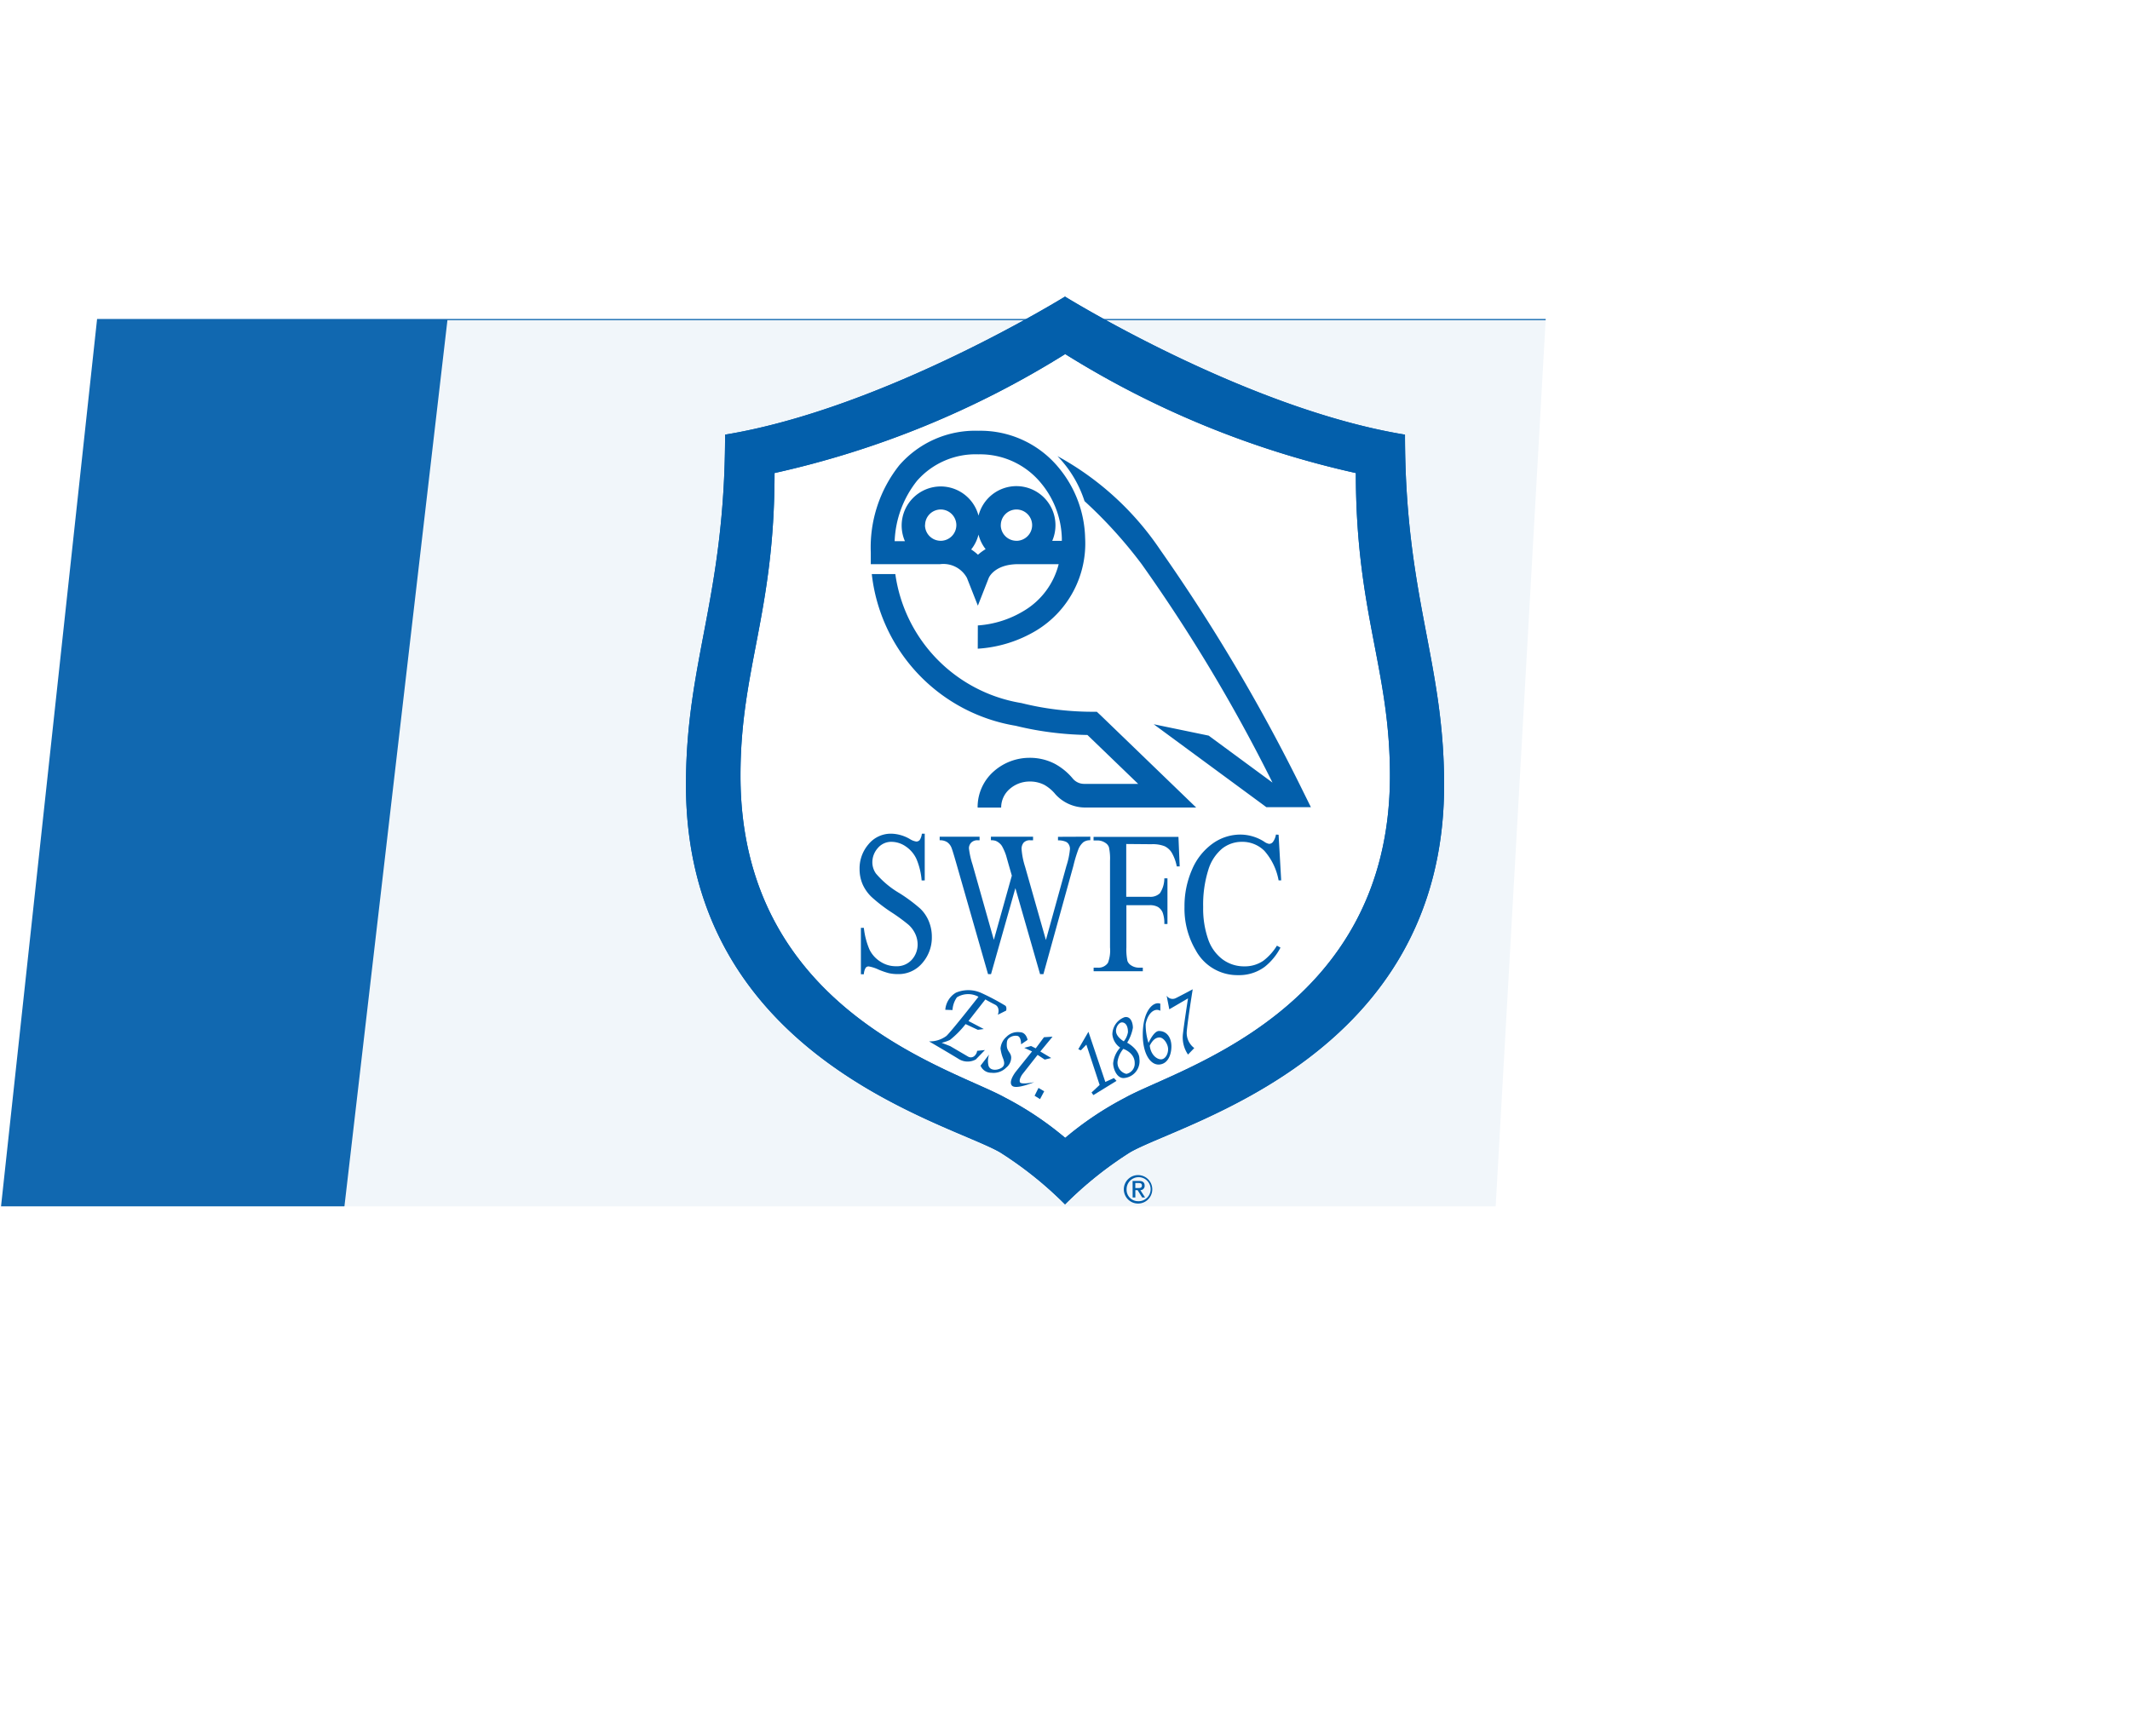 <svg xmlns="http://www.w3.org/2000/svg" xmlns:xlink="http://www.w3.org/1999/xlink" width="59.892" height="48.826" viewBox="0 0 59.892 48.826">
  <defs>
    <filter id="Path_8301" x="0" y="0" width="59.892" height="48.826" filterUnits="userSpaceOnUse">
      <feOffset dy="3" input="SourceAlpha"/>
      <feGaussianBlur stdDeviation="3" result="blur"/>
      <feFlood flood-opacity="0.161"/>
      <feComposite operator="in" in2="blur"/>
      <feComposite in="SourceGraphic"/>
    </filter>
    <clipPath id="clip-path">
      <rect id="Rectangle_1" data-name="Rectangle 1" width="21.424" height="25.588" fill="none"/>
    </clipPath>
  </defs>
  <g id="Group_413" data-name="Group 413" transform="translate(0.029 6)">
    <path id="Path_8300" data-name="Path 8300" d="M24.767-.609H65.5L64.093,24.348H22.066Z" transform="translate(-22.066 3.58)" fill="#035fab" opacity="0.94"/>
    <g transform="matrix(1, 0, 0, 1, -0.03, -6)" filter="url(#Path_8301)">
      <path id="Path_8301-2" data-name="Path 8301" d="M3.582-.735h38.31L38.933,30.09H0Z" transform="translate(9 6.74)" fill="#fff" opacity="0.94"/>
    </g>
    <g id="Group_428" data-name="Group 428" transform="translate(19.207 2.34)">
      <path id="Path_7" data-name="Path 7" d="M73.373,247.725l8.672-3.311,8.935,3.573,1.1,8.462-2.523,7.2-7.2,4.2L74.477,263.6l-2.365-6.254,1.261-9.618" transform="translate(-71.477 -243.412)" fill="#fff"/>
      <path id="Path_8" data-name="Path 8" d="M94.677,255.529a8.252,8.252,0,0,1,2.891,2.638h0a50.841,50.841,0,0,1,4,6.76l.235.475h-1.253l-.087-.065-3.08-2.267,1.546.32,1.794,1.321a45.927,45.927,0,0,0-3.676-6.141h0a12.793,12.793,0,0,0-1.609-1.775A3.244,3.244,0,0,0,94.677,255.529Zm-2.239,4.762h0a2.867,2.867,0,0,0,1.3-.414,2.129,2.129,0,0,0,.973-1.309H93.573c-.674,0-.828.386-.828.387l-.306.78-.307-.78a.753.753,0,0,0-.756-.387H89.428v-.33h0a3.712,3.712,0,0,1,.8-2.45,2.828,2.828,0,0,1,2.225-.972v0h0v0a2.852,2.852,0,0,1,2.274,1.057,3.211,3.211,0,0,1,.728,1.956h0v0h0a2.862,2.862,0,0,1-1.377,2.607,3.629,3.629,0,0,1-1.642.509h0Zm-1.486-2.821h0a.442.442,0,0,0,.422.44h.046a.442.442,0,0,0,.414-.44h0a.441.441,0,0,0-.44-.44h0a.441.441,0,0,0-.439.44Zm2.131,0h0a.441.441,0,0,0,.423.44h.053a.446.446,0,0,0,.277-.129.44.44,0,0,0,.129-.311h0a.442.442,0,0,0-.441-.44h0a.442.442,0,0,0-.44.44Zm-.426.675a1.083,1.083,0,0,1-.2-.409,1.09,1.09,0,0,1-.206.418,1.371,1.371,0,0,1,.191.149A1.425,1.425,0,0,1,92.657,258.145Zm-.2-.94a1.1,1.1,0,0,1,1.064-.832h0a1.1,1.1,0,0,1,1.1,1.1h0a1.1,1.1,0,0,1-.091.439h.27v-.076h0v0h0a2.527,2.527,0,0,0-.578-1.539,2.213,2.213,0,0,0-1.767-.818v0h0v0a2.189,2.189,0,0,0-1.726.743,2.9,2.9,0,0,0-.63,1.7h.289a1.112,1.112,0,0,1-.092-.44h0a1.1,1.1,0,0,1,1.1-1.1h0a1.1,1.1,0,0,1,1.064.832Zm-.025,8.2h0a1.336,1.336,0,0,1,.467-1.021,1.517,1.517,0,0,1,.978-.37h0a1.523,1.523,0,0,1,.719.165,1.729,1.729,0,0,1,.519.427.415.415,0,0,0,.31.141h1.521l-1.426-1.375c-.283-.005-.586-.023-.9-.059a8.748,8.748,0,0,1-1.118-.2,4.873,4.873,0,0,1-4.046-4.267h.662a4.277,4.277,0,0,0,3.545,3.628,8.018,8.018,0,0,0,1.033.188,8.454,8.454,0,0,0,.939.057h.149l.1.093,2.106,2.033.587.567H95.449a1.133,1.133,0,0,1-.828-.371,1.1,1.1,0,0,0-.321-.27.89.89,0,0,0-.418-.09h0a.846.846,0,0,0-.545.207.689.689,0,0,0-.243.526h-.658" transform="translate(-84.179 -251.041)" fill="#035fab"/>
      <path id="Path_9" data-name="Path 9" d="M94.742,297.435v.1a.325.325,0,0,0-.192.053.5.5,0,0,0-.142.2,3.827,3.827,0,0,0-.141.466l-.843,3.047H93.33l-.694-2.418-.685,2.418h-.084l-.9-3.142c-.067-.233-.11-.371-.128-.414a.345.345,0,0,0-.123-.157.371.371,0,0,0-.209-.052v-.1h1.122v.1h-.054a.241.241,0,0,0-.182.067.229.229,0,0,0-.063.161,2.288,2.288,0,0,0,.1.45l.6,2.123.506-1.806-.091-.316-.072-.255a1.534,1.534,0,0,0-.106-.246.315.315,0,0,0-.072-.089.381.381,0,0,0-.112-.072.377.377,0,0,0-.135-.017v-.1h1.185v.1h-.081a.234.234,0,0,0-.184.067.27.27,0,0,0-.058.182,2.146,2.146,0,0,0,.1.5l.584,2.056.577-2.084a2.148,2.148,0,0,0,.1-.481.247.247,0,0,0-.032-.12.187.187,0,0,0-.083-.078.533.533,0,0,0-.222-.039v-.1Zm1.011.206v1.484H96.4a.38.38,0,0,0,.3-.1.762.762,0,0,0,.124-.418h.088v1.284h-.088a.87.87,0,0,0-.047-.322.346.346,0,0,0-.129-.155.46.46,0,0,0-.242-.052h-.649v1.188a1.567,1.567,0,0,0,.03.382.249.249,0,0,0,.1.12.4.4,0,0,0,.217.067h.115v.1H94.836v-.1h.114a.32.32,0,0,0,.29-.138.991.991,0,0,0,.057-.432v-2.438a1.489,1.489,0,0,0-.031-.381.239.239,0,0,0-.1-.121.394.394,0,0,0-.218-.068h-.114v-.1h2.387l.035.831h-.082a1.224,1.224,0,0,0-.143-.389.48.48,0,0,0-.2-.18.92.92,0,0,0-.371-.056Zm4.284-.261.073,1.284h-.073a1.717,1.717,0,0,0-.4-.831.875.875,0,0,0-.631-.253.889.889,0,0,0-.556.19,1.251,1.251,0,0,0-.392.608,3.258,3.258,0,0,0-.142,1.038,2.622,2.622,0,0,0,.135.889,1.192,1.192,0,0,0,.406.577,1.013,1.013,0,0,0,.619.2.921.921,0,0,0,.533-.158,1.555,1.555,0,0,0,.381-.424l.1.055a1.681,1.681,0,0,1-.443.54,1.2,1.2,0,0,1-.74.234,1.328,1.328,0,0,1-1.2-.7,2.3,2.3,0,0,1-.316-1.22,2.56,2.56,0,0,1,.208-1.039,1.728,1.728,0,0,1,.572-.733,1.339,1.339,0,0,1,.8-.261,1.253,1.253,0,0,1,.662.2.323.323,0,0,0,.137.061.136.136,0,0,0,.107-.053.471.471,0,0,0,.085-.208Zm-9.95-.027v1.312H90a1.939,1.939,0,0,0-.145-.6.855.855,0,0,0-.3-.354.71.71,0,0,0-.4-.131.491.491,0,0,0-.388.176.6.6,0,0,0-.153.4.547.547,0,0,0,.1.314,2.565,2.565,0,0,0,.666.556,4.545,4.545,0,0,1,.584.435,1.047,1.047,0,0,1,.24.358,1.134,1.134,0,0,1,.083.431,1.092,1.092,0,0,1-.268.739.872.872,0,0,1-.691.311,1.149,1.149,0,0,1-.249-.026,2.125,2.125,0,0,1-.289-.1,1.077,1.077,0,0,0-.278-.09.1.1,0,0,0-.088.043.4.4,0,0,0-.049.177h-.083V300h.083a2.144,2.144,0,0,0,.158.609.835.835,0,0,0,.3.336.793.793,0,0,0,.447.134.564.564,0,0,0,.444-.184.636.636,0,0,0,.163-.435.709.709,0,0,0-.062-.282.8.8,0,0,0-.192-.264,5.054,5.054,0,0,0-.481-.352,4.445,4.445,0,0,1-.559-.43,1.133,1.133,0,0,1-.252-.356,1.069,1.069,0,0,1-.086-.43,1.037,1.037,0,0,1,.253-.7.81.81,0,0,1,.643-.295,1.081,1.081,0,0,1,.517.15.462.462,0,0,0,.178.07.121.121,0,0,0,.1-.043.4.4,0,0,0,.06-.176h.083" transform="translate(-83.321 -282.244)" fill="#035fab"/>
      <path id="Path_10" data-name="Path 10" d="M98.183,315.3l.183-.125s-.036-.216-.219-.216a.445.445,0,0,0-.374.129.483.483,0,0,0-.168.329,1.1,1.1,0,0,0,.08.3c.015.059.063.172-.054.245s-.311.085-.362-.055a.551.551,0,0,1,.015-.321l-.241.314a.326.326,0,0,0,.307.2.5.5,0,0,0,.416-.146.363.363,0,0,0,.139-.278c0-.146-.124-.176-.124-.351,0-.1.007-.146.051-.19a.292.292,0,0,1,.241-.073C98.19,315.077,98.183,315.3,98.183,315.3Zm.644-.2.241-.015-.344.417.307.183-.183.044-.2-.132-.431.548s-.1.139-.066.219.4,0,.4,0-.508.216-.622.1c-.088-.087.015-.281.117-.409s.446-.556.446-.556l-.219-.1.19-.052.132.066Zm-.154,1.426-.11.22.153.095.117-.22Zm1.119-1.089.285-.49.475,1.411.242-.11.073.08-.651.4-.052-.073.228-.213-.373-1.133-.155.16Zm1.177-.044a.507.507,0,0,1-.219-.373.518.518,0,0,1,.343-.483c.169-.036.234.153.234.3a1.209,1.209,0,0,1-.161.417s.344.183.344.454a.476.476,0,0,1-.446.541c-.2,0-.292-.278-.292-.416A.765.765,0,0,1,100.97,315.392Zm.219-.439c0-.2-.088-.271-.168-.271s-.168.117-.168.241c0,.168.219.292.219.292A.549.549,0,0,0,101.189,314.953Zm-.131.475a.732.732,0,0,0-.161.351.322.322,0,0,0,.248.351.294.294,0,0,0,.234-.306C101.379,315.531,101.057,315.428,101.057,315.428Zm.629-.695a1.719,1.719,0,0,0,.08.527s.146-.336.293-.336c.241,0,.351.212.351.431s-.088.49-.337.512-.468-.293-.468-.841c0-.68.3-.944.493-.87l0,.2C101.942,314.265,101.745,314.419,101.686,314.733Zm.116.608c.03.256.2.38.315.38s.2-.139.2-.285-.125-.33-.242-.33S101.869,315.2,101.8,315.34Zm.476-1.4.073.373.526-.307s-.109.695-.145,1.017a.853.853,0,0,0,.145.563l.176-.183a.531.531,0,0,1-.212-.453c.022-.293.168-1.2.168-1.2s-.314.169-.476.249A.2.2,0,0,1,102.279,313.936Zm-6.223.387.2.007a.689.689,0,0,1,.124-.358.6.6,0,0,1,.606-.015s-.738.943-.9,1.1a.785.785,0,0,1-.49.154s.65.38.841.5a.475.475,0,0,0,.475.008l.256-.264-.219.022a.235.235,0,0,1-.088.154.152.152,0,0,1-.169.007l-.5-.293-.241-.094a1.143,1.143,0,0,0,.234-.081,2.663,2.663,0,0,0,.439-.445l.344.161.168-.022-.431-.226.475-.607s.11.066.27.146.081.285.081.285l.234-.117s.029-.116-.037-.146a6.537,6.537,0,0,0-.665-.351.889.889,0,0,0-.71-.007.614.614,0,0,0-.3.483" transform="translate(-88.708 -294.269)" fill="#035fab"/>
      <path id="Path_11" data-name="Path 11" d="M116.541,333.384a.4.4,0,1,1-.4.4A.4.4,0,0,1,116.541,333.384Zm0,.734a.338.338,0,1,0-.322-.337A.322.322,0,0,0,116.543,334.118Zm-.153-.57h.179c.106,0,.159.043.159.131a.119.119,0,0,1-.119.129l.132.206h-.081l-.129-.206h-.064v.206h-.076Zm.076.2h.091c.058,0,.095-.013.095-.073s-.047-.068-.095-.068h-.091v.141" transform="translate(-103.777 -308.675)" fill="#035fab"/>
      <g id="Group_5" data-name="Group 5" transform="translate(0)">
        <g id="Group_4" data-name="Group 4" clip-path="url(#clip-path)">
          <g id="Group_3" data-name="Group 3" transform="translate(0.053 0.001)">
            <path id="Path_12" data-name="Path 12" d="M80.586,264.314l0,0a9.174,9.174,0,0,0-1.691-1.131c-1.484-.824-7.436-2.442-7.436-9.054,0-3.014.958-4.563.958-8.51a26.092,26.092,0,0,0,8.173-3.346,26.1,26.1,0,0,0,8.172,3.346c0,3.947.959,5.5.959,8.51,0,6.613-5.953,8.23-7.436,9.054a9.165,9.165,0,0,0-1.692,1.132Zm0-23.658c-.006,0-5.083,3.15-9.56,3.883,0,4.571-1.1,6.363-1.1,9.853,0,7.655,7.363,9.487,8.828,10.329a10.521,10.521,0,0,1,1.831,1.466,10.526,10.526,0,0,1,1.831-1.466c1.465-.842,8.828-2.674,8.828-10.329,0-3.49-1.1-5.283-1.1-9.853-4.475-.732-9.554-3.88-9.56-3.882h0" transform="translate(-69.927 -240.656)" fill="#035fab"/>
          </g>
        </g>
      </g>
      <g id="Group_6" data-name="Group 6" transform="translate(0.053 0.001)">
        <path id="Path_13" data-name="Path 13" d="M80.586,264.314l0,0a9.174,9.174,0,0,0-1.691-1.131c-1.484-.824-7.436-2.442-7.436-9.054,0-3.014.958-4.563.958-8.51a26.092,26.092,0,0,0,8.173-3.346,26.1,26.1,0,0,0,8.172,3.346c0,3.947.959,5.5.959,8.51,0,6.613-5.953,8.23-7.436,9.054a9.165,9.165,0,0,0-1.692,1.132Zm0-23.658s-5.083,3.15-9.56,3.883c0,4.571-1.1,6.363-1.1,9.853,0,7.655,7.363,9.487,8.828,10.329a10.521,10.521,0,0,1,1.831,1.466,10.526,10.526,0,0,1,1.831-1.466c1.465-.842,8.828-2.674,8.828-10.329,0-3.49-1.1-5.283-1.1-9.853-4.475-.732-9.56-3.882-9.56-3.882Z" transform="translate(-69.927 -240.656)" fill="#035fab"/>
      </g>
    </g>
  </g>
</svg>
